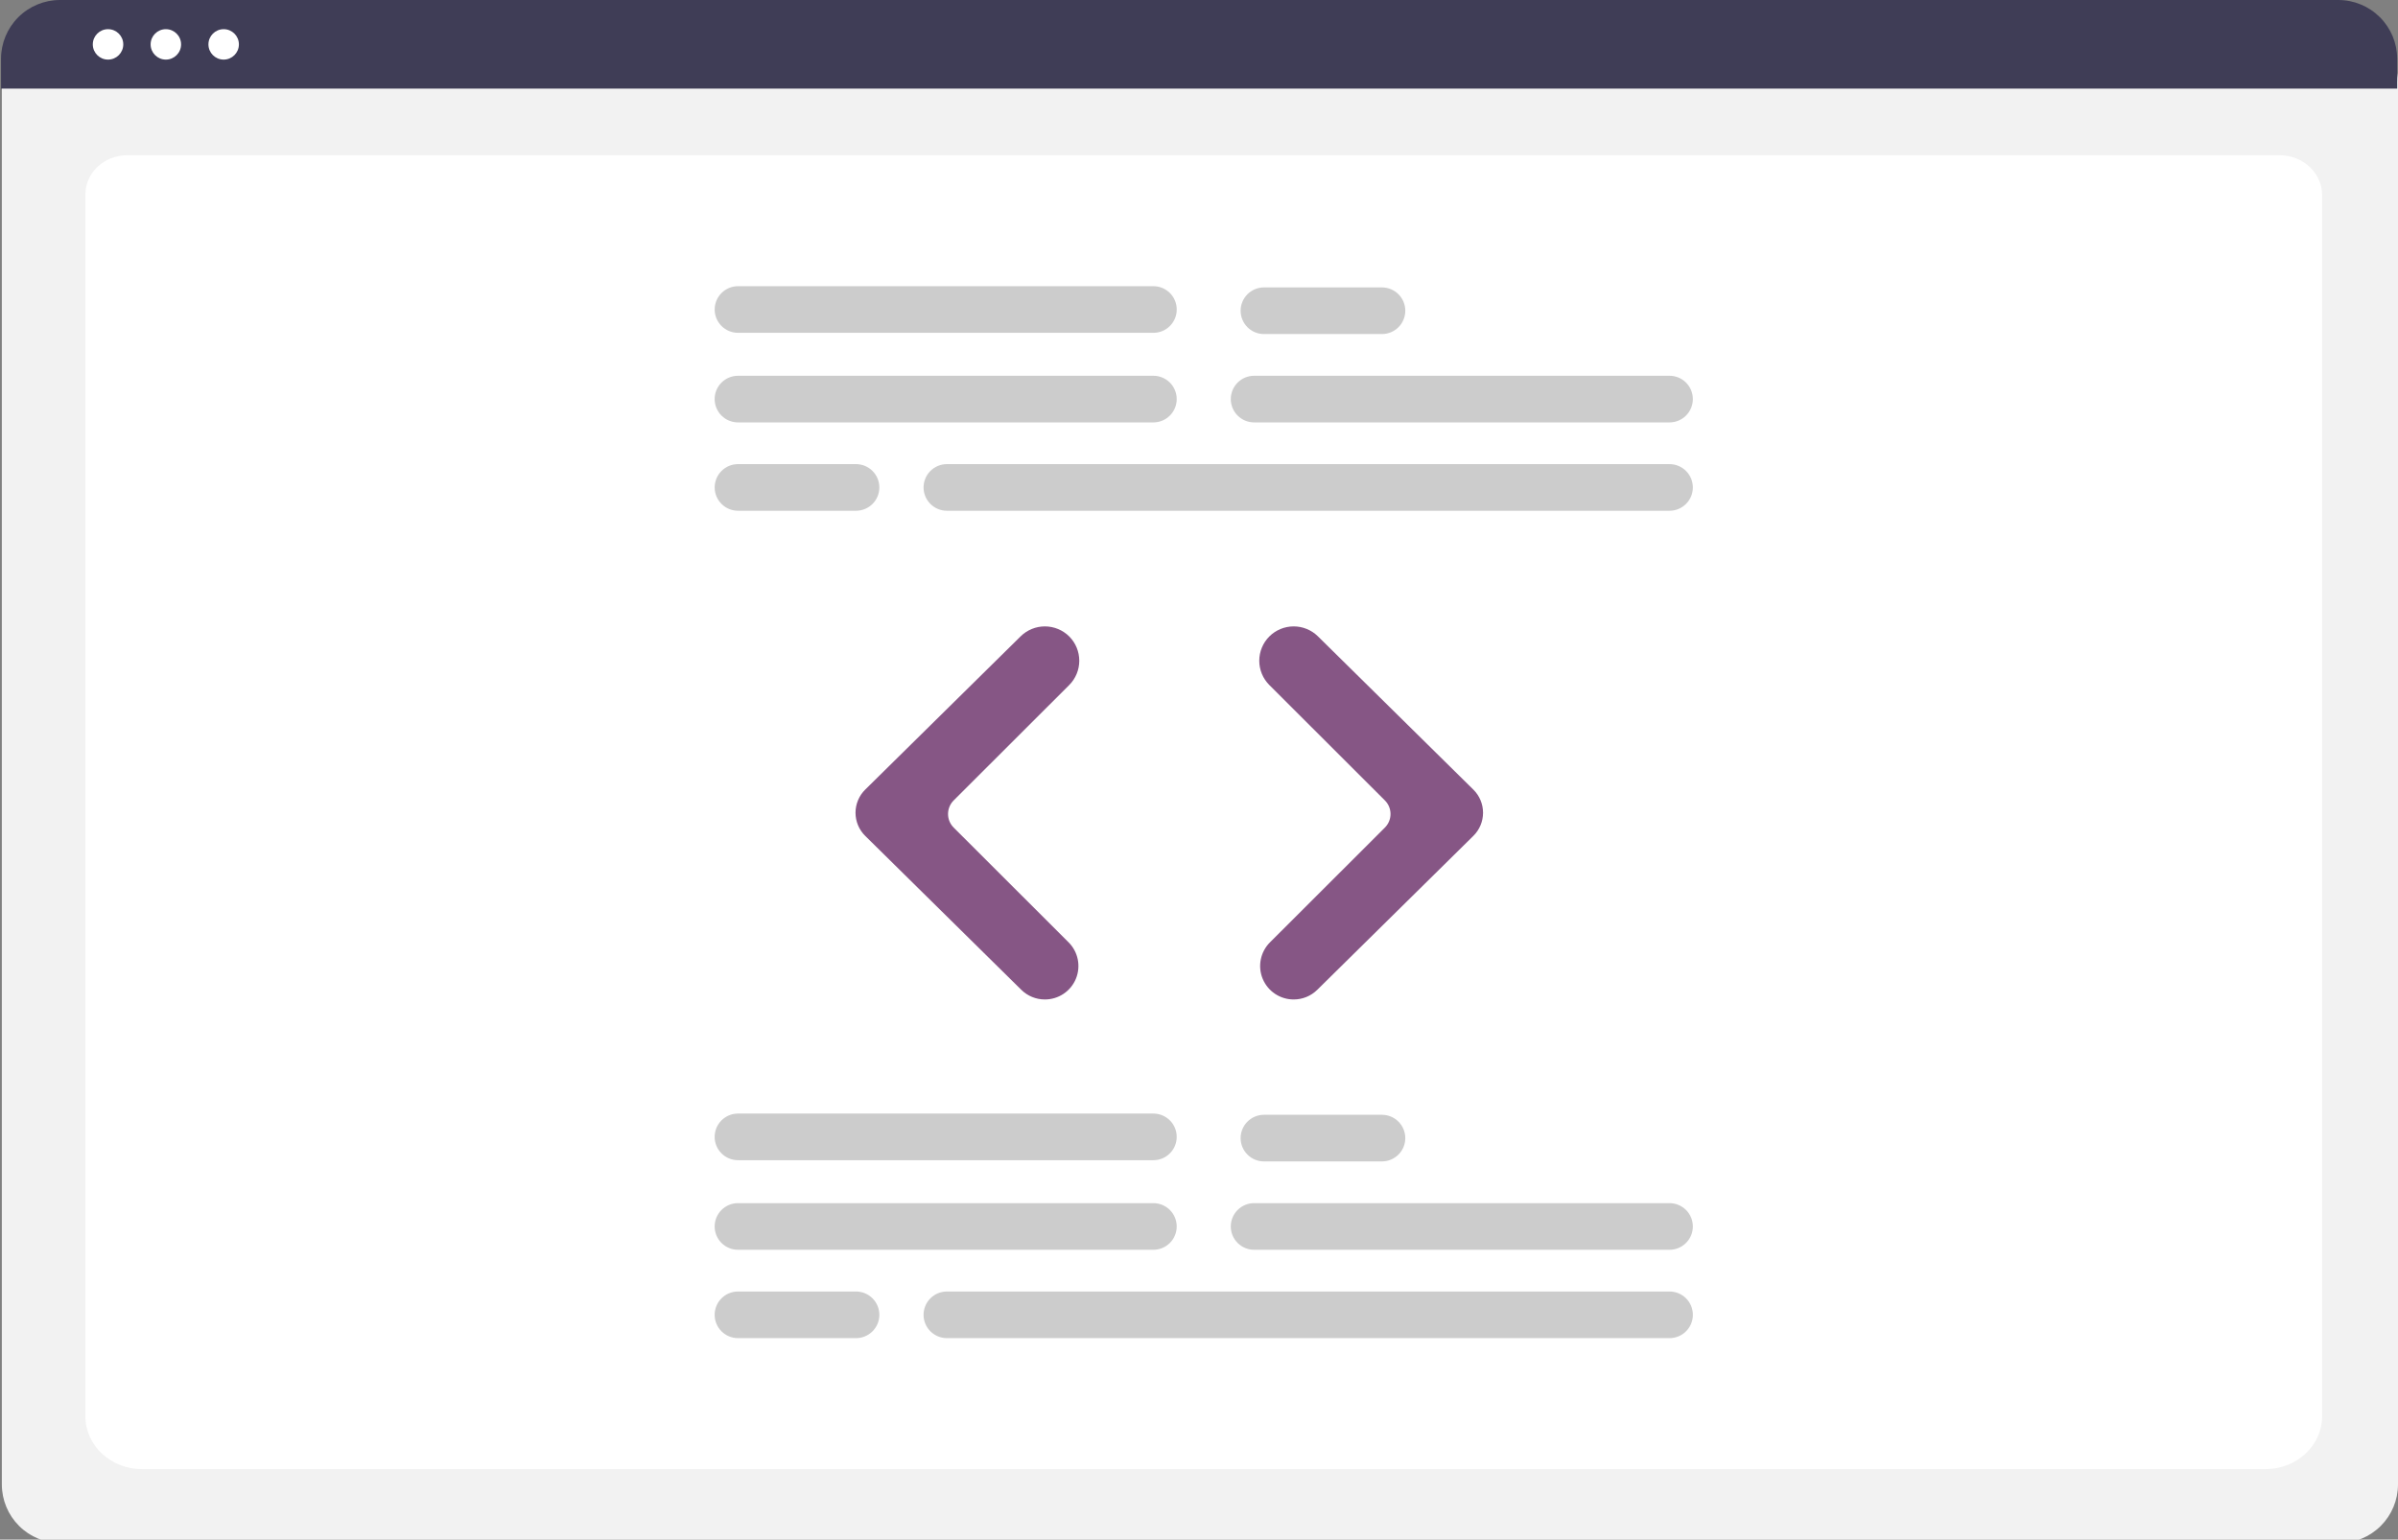 <svg width="464" height="298" viewBox="0 0 464 298" fill="none" xmlns="http://www.w3.org/2000/svg">
<rect x="0" y="0" width="464" height="298" fill="#808080" stroke="none"/>
<g clip-path="url(#clip0_334_10474)">
<path d="M452.647 298.667H11.709C8.699 298.663 5.813 297.467 3.685 295.341C1.557 293.215 0.359 290.333 0.356 287.326V15.735C0.358 13.532 1.235 11.421 2.795 9.863C4.354 8.305 6.468 7.429 8.673 7.427H455.538C457.782 7.429 459.932 8.321 461.519 9.905C463.105 11.49 463.997 13.638 464 15.879V287.326C463.996 290.333 462.799 293.215 460.671 295.341C458.542 297.467 455.657 298.663 452.647 298.667V298.667Z" fill="#F2F2F2"/>
<path d="M438.391 284.349H27.448C21.424 284.349 16.523 279.764 16.523 274.13V37.625C16.523 33.446 20.155 30.046 24.619 30.046H441.086C445.624 30.046 449.315 33.502 449.315 37.749V274.13C449.315 279.764 444.414 284.349 438.391 284.349Z" fill="white"/>
<path d="M463.842 17.148H0.197V11.375C0.202 8.358 1.404 5.466 3.54 3.334C5.676 1.201 8.572 0.003 11.592 0H452.448C455.468 0.002 458.364 1.201 460.5 3.334C462.636 5.466 463.838 8.358 463.842 11.375V17.148Z" fill="#3F3D56"/>
<path d="M20.904 11.536C22.532 11.536 23.852 10.217 23.852 8.591C23.852 6.966 22.532 5.647 20.904 5.647C19.277 5.647 17.957 6.966 17.957 8.591C17.957 10.217 19.277 11.536 20.904 11.536Z" fill="white"/>
<path d="M32.092 11.536C33.719 11.536 35.039 10.217 35.039 8.591C35.039 6.966 33.719 5.647 32.092 5.647C30.464 5.647 29.145 6.966 29.145 8.591C29.145 10.217 30.464 11.536 32.092 11.536Z" fill="white"/>
<path d="M43.279 11.536C44.907 11.536 46.226 10.217 46.226 8.591C46.226 6.966 44.907 5.647 43.279 5.647C41.651 5.647 40.331 6.966 40.331 8.591C40.331 10.217 41.651 11.536 43.279 11.536Z" fill="white"/>
<path d="M223.17 81.758H142.799C141.6 81.758 140.451 81.282 139.604 80.436C138.757 79.59 138.281 78.442 138.281 77.245C138.281 76.048 138.757 74.9 139.604 74.054C140.451 73.207 141.6 72.732 142.799 72.732H223.17C224.368 72.732 225.517 73.207 226.365 74.054C227.212 74.9 227.688 76.048 227.688 77.245C227.688 78.442 227.212 79.59 226.365 80.436C225.517 81.282 224.368 81.758 223.17 81.758V81.758Z" fill="#CCCCCC"/>
<path d="M323.04 81.758H242.668C241.47 81.758 240.321 81.282 239.474 80.436C238.626 79.59 238.15 78.442 238.15 77.245C238.15 76.048 238.626 74.9 239.474 74.054C240.321 73.207 241.47 72.732 242.668 72.732H323.04C324.238 72.732 325.387 73.207 326.234 74.054C327.082 74.9 327.558 76.048 327.558 77.245C327.558 78.442 327.082 79.59 326.234 80.436C325.387 81.282 324.238 81.758 323.04 81.758V81.758Z" fill="#CCCCCC"/>
<path d="M323.04 98.859H183.222C182.024 98.859 180.875 98.384 180.027 97.537C179.18 96.691 178.704 95.543 178.704 94.346C178.704 93.15 179.18 92.002 180.027 91.155C180.875 90.309 182.024 89.834 183.222 89.834H323.04C324.238 89.834 325.387 90.309 326.234 91.155C327.082 92.002 327.558 93.15 327.558 94.346C327.558 95.543 327.082 96.691 326.234 97.537C325.387 98.384 324.238 98.859 323.04 98.859Z" fill="#CCCCCC"/>
<path d="M223.17 64.419H142.798C141.601 64.418 140.454 63.941 139.607 63.095C138.761 62.249 138.286 61.102 138.286 59.906C138.286 58.71 138.761 57.563 139.607 56.717C140.454 55.871 141.601 55.395 142.798 55.393H223.17C223.764 55.392 224.352 55.508 224.901 55.735C225.449 55.962 225.948 56.294 226.368 56.713C226.788 57.132 227.122 57.63 227.349 58.178C227.576 58.726 227.693 59.313 227.693 59.906C227.693 60.499 227.576 61.086 227.349 61.634C227.122 62.182 226.788 62.68 226.368 63.099C225.948 63.518 225.449 63.85 224.901 64.077C224.352 64.303 223.764 64.42 223.17 64.419V64.419Z" fill="#CCCCCC"/>
<path d="M267.398 64.656H244.571C243.372 64.656 242.223 64.181 241.376 63.334C240.529 62.488 240.053 61.34 240.053 60.143C240.053 58.946 240.529 57.798 241.376 56.952C242.223 56.106 243.372 55.63 244.571 55.63H267.398C268.596 55.63 269.745 56.106 270.593 56.952C271.44 57.798 271.916 58.946 271.916 60.143C271.916 61.34 271.44 62.488 270.593 63.334C269.745 64.181 268.596 64.656 267.398 64.656Z" fill="#CCCCCC"/>
<path d="M165.626 98.859H142.798C141.601 98.858 140.454 98.382 139.607 97.536C138.761 96.689 138.286 95.542 138.286 94.346C138.286 93.15 138.761 92.003 139.607 91.157C140.454 90.311 141.601 89.835 142.798 89.834H165.626C166.22 89.833 166.808 89.949 167.357 90.175C167.905 90.402 168.404 90.734 168.824 91.153C169.244 91.573 169.578 92.07 169.805 92.618C170.032 93.166 170.149 93.753 170.149 94.346C170.149 94.939 170.032 95.527 169.805 96.075C169.578 96.623 169.244 97.12 168.824 97.54C168.404 97.959 167.905 98.291 167.357 98.517C166.808 98.744 166.22 98.86 165.626 98.859Z" fill="#CCCCCC"/>
<path d="M223.17 241.9H142.799C141.6 241.9 140.451 241.424 139.604 240.578C138.757 239.732 138.281 238.584 138.281 237.387C138.281 236.19 138.757 235.042 139.604 234.196C140.451 233.349 141.6 232.874 142.799 232.874H223.17C223.763 232.874 224.351 232.991 224.899 233.218C225.447 233.444 225.945 233.777 226.365 234.196C226.784 234.615 227.117 235.112 227.344 235.66C227.571 236.207 227.688 236.794 227.688 237.387C227.688 237.98 227.571 238.566 227.344 239.114C227.117 239.662 226.784 240.159 226.365 240.578C225.945 240.997 225.447 241.33 224.899 241.556C224.351 241.783 223.763 241.9 223.17 241.9V241.9Z" fill="#CCCCCC"/>
<path d="M323.04 241.9H242.668C241.47 241.9 240.321 241.424 239.474 240.578C238.626 239.732 238.15 238.584 238.15 237.387C238.15 236.19 238.626 235.042 239.474 234.196C240.321 233.349 241.47 232.874 242.668 232.874H323.04C323.633 232.874 324.221 232.991 324.769 233.218C325.317 233.444 325.815 233.777 326.234 234.196C326.654 234.615 326.987 235.112 327.214 235.66C327.441 236.207 327.558 236.794 327.558 237.387C327.558 237.98 327.441 238.566 327.214 239.114C326.987 239.662 326.654 240.159 326.234 240.578C325.815 240.997 325.317 241.33 324.769 241.556C324.221 241.783 323.633 241.9 323.04 241.9V241.9Z" fill="#CCCCCC"/>
<path d="M323.04 259.001H183.222C182.024 259.001 180.875 258.526 180.027 257.68C179.18 256.833 178.704 255.685 178.704 254.488C178.704 253.292 179.18 252.144 180.027 251.297C180.875 250.451 182.024 249.976 183.222 249.976H323.04C323.634 249.975 324.222 250.091 324.77 250.318C325.319 250.544 325.818 250.876 326.238 251.295C326.658 251.715 326.991 252.212 327.219 252.76C327.446 253.308 327.563 253.895 327.563 254.488C327.563 255.082 327.446 255.669 327.219 256.217C326.991 256.765 326.658 257.262 326.238 257.682C325.818 258.101 325.319 258.433 324.77 258.66C324.222 258.886 323.634 259.002 323.04 259.001Z" fill="#CCCCCC"/>
<path d="M223.17 224.561H142.799C141.6 224.561 140.451 224.085 139.604 223.239C138.757 222.392 138.281 221.245 138.281 220.048C138.281 218.851 138.757 217.703 139.604 216.856C140.451 216.01 141.6 215.535 142.799 215.535H223.17C224.368 215.535 225.517 216.01 226.365 216.856C227.212 217.703 227.688 218.851 227.688 220.048C227.688 221.245 227.212 222.392 226.365 223.239C225.517 224.085 224.368 224.561 223.17 224.561Z" fill="#CCCCCC"/>
<path d="M267.398 224.798H244.571C243.372 224.798 242.223 224.323 241.376 223.477C240.529 222.63 240.053 221.482 240.053 220.285C240.053 219.089 240.529 217.941 241.376 217.094C242.223 216.248 243.372 215.772 244.571 215.772H267.398C268.596 215.772 269.745 216.248 270.593 217.094C271.44 217.941 271.916 219.089 271.916 220.285C271.916 221.482 271.44 222.63 270.593 223.477C269.745 224.323 268.596 224.798 267.398 224.798V224.798Z" fill="#CCCCCC"/>
<path d="M165.626 259.001H142.799C141.6 259.001 140.451 258.526 139.604 257.68C138.757 256.833 138.281 255.685 138.281 254.488C138.281 253.292 138.757 252.144 139.604 251.297C140.451 250.451 141.6 249.976 142.799 249.976H165.626C166.22 249.975 166.808 250.091 167.357 250.318C167.905 250.544 168.404 250.876 168.824 251.295C169.244 251.715 169.578 252.212 169.805 252.76C170.033 253.308 170.15 253.895 170.15 254.488C170.15 255.082 170.033 255.669 169.805 256.217C169.578 256.765 169.244 257.262 168.824 257.682C168.404 258.101 167.905 258.433 167.357 258.66C166.808 258.886 166.22 259.002 165.626 259.001Z" fill="#CCCCCC"/>
<path d="M202.18 193.45C200.474 193.454 198.836 192.784 197.622 191.587L167.41 161.786C166.817 161.201 166.346 160.504 166.025 159.736C165.704 158.968 165.538 158.143 165.538 157.311C165.538 156.478 165.704 155.654 166.025 154.885C166.346 154.117 166.817 153.42 167.41 152.835L197.5 123.154C198.754 121.924 200.443 121.237 202.2 121.242C203.958 121.248 205.642 121.945 206.888 123.184C208.135 124.432 208.835 126.124 208.835 127.887C208.835 129.651 208.135 131.342 206.888 132.591L184.529 154.926C183.832 155.623 183.441 156.568 183.441 157.554C183.441 158.539 183.832 159.484 184.529 160.181L206.767 182.395C207.675 183.3 208.294 184.455 208.544 185.711C208.795 186.968 208.667 188.271 208.175 189.455C207.684 190.639 206.852 191.651 205.785 192.362C204.717 193.073 203.463 193.452 202.18 193.45V193.45Z" fill="#865685"/>
<path d="M250.32 193.45C249.037 193.452 247.783 193.073 246.715 192.362C245.648 191.651 244.816 190.639 244.325 189.455C243.833 188.271 243.705 186.968 243.956 185.711C244.207 184.455 244.825 183.3 245.733 182.395L267.971 160.181C268.668 159.484 269.059 158.539 269.059 157.554C269.059 156.568 268.668 155.623 267.971 154.926L245.612 132.591C244.994 131.973 244.503 131.24 244.168 130.433C243.834 129.626 243.662 128.761 243.662 127.887C243.662 127.014 243.834 126.149 244.169 125.342C244.503 124.535 244.994 123.801 245.612 123.184V123.184C246.858 121.945 248.542 121.248 250.3 121.242C252.057 121.237 253.746 121.924 255 123.154L285.09 152.835C285.683 153.42 286.154 154.117 286.475 154.885C286.796 155.654 286.962 156.478 286.962 157.311C286.962 158.143 286.796 158.968 286.475 159.736C286.154 160.504 285.683 161.201 285.09 161.786L254.878 191.587C253.664 192.784 252.026 193.454 250.32 193.45Z" fill="#865685"/>
</g>
<defs>
<clipPath id="clip0_334_10474">
<rect width="464" height="298" fill="white"/>
</clipPath>
</defs>
</svg>
